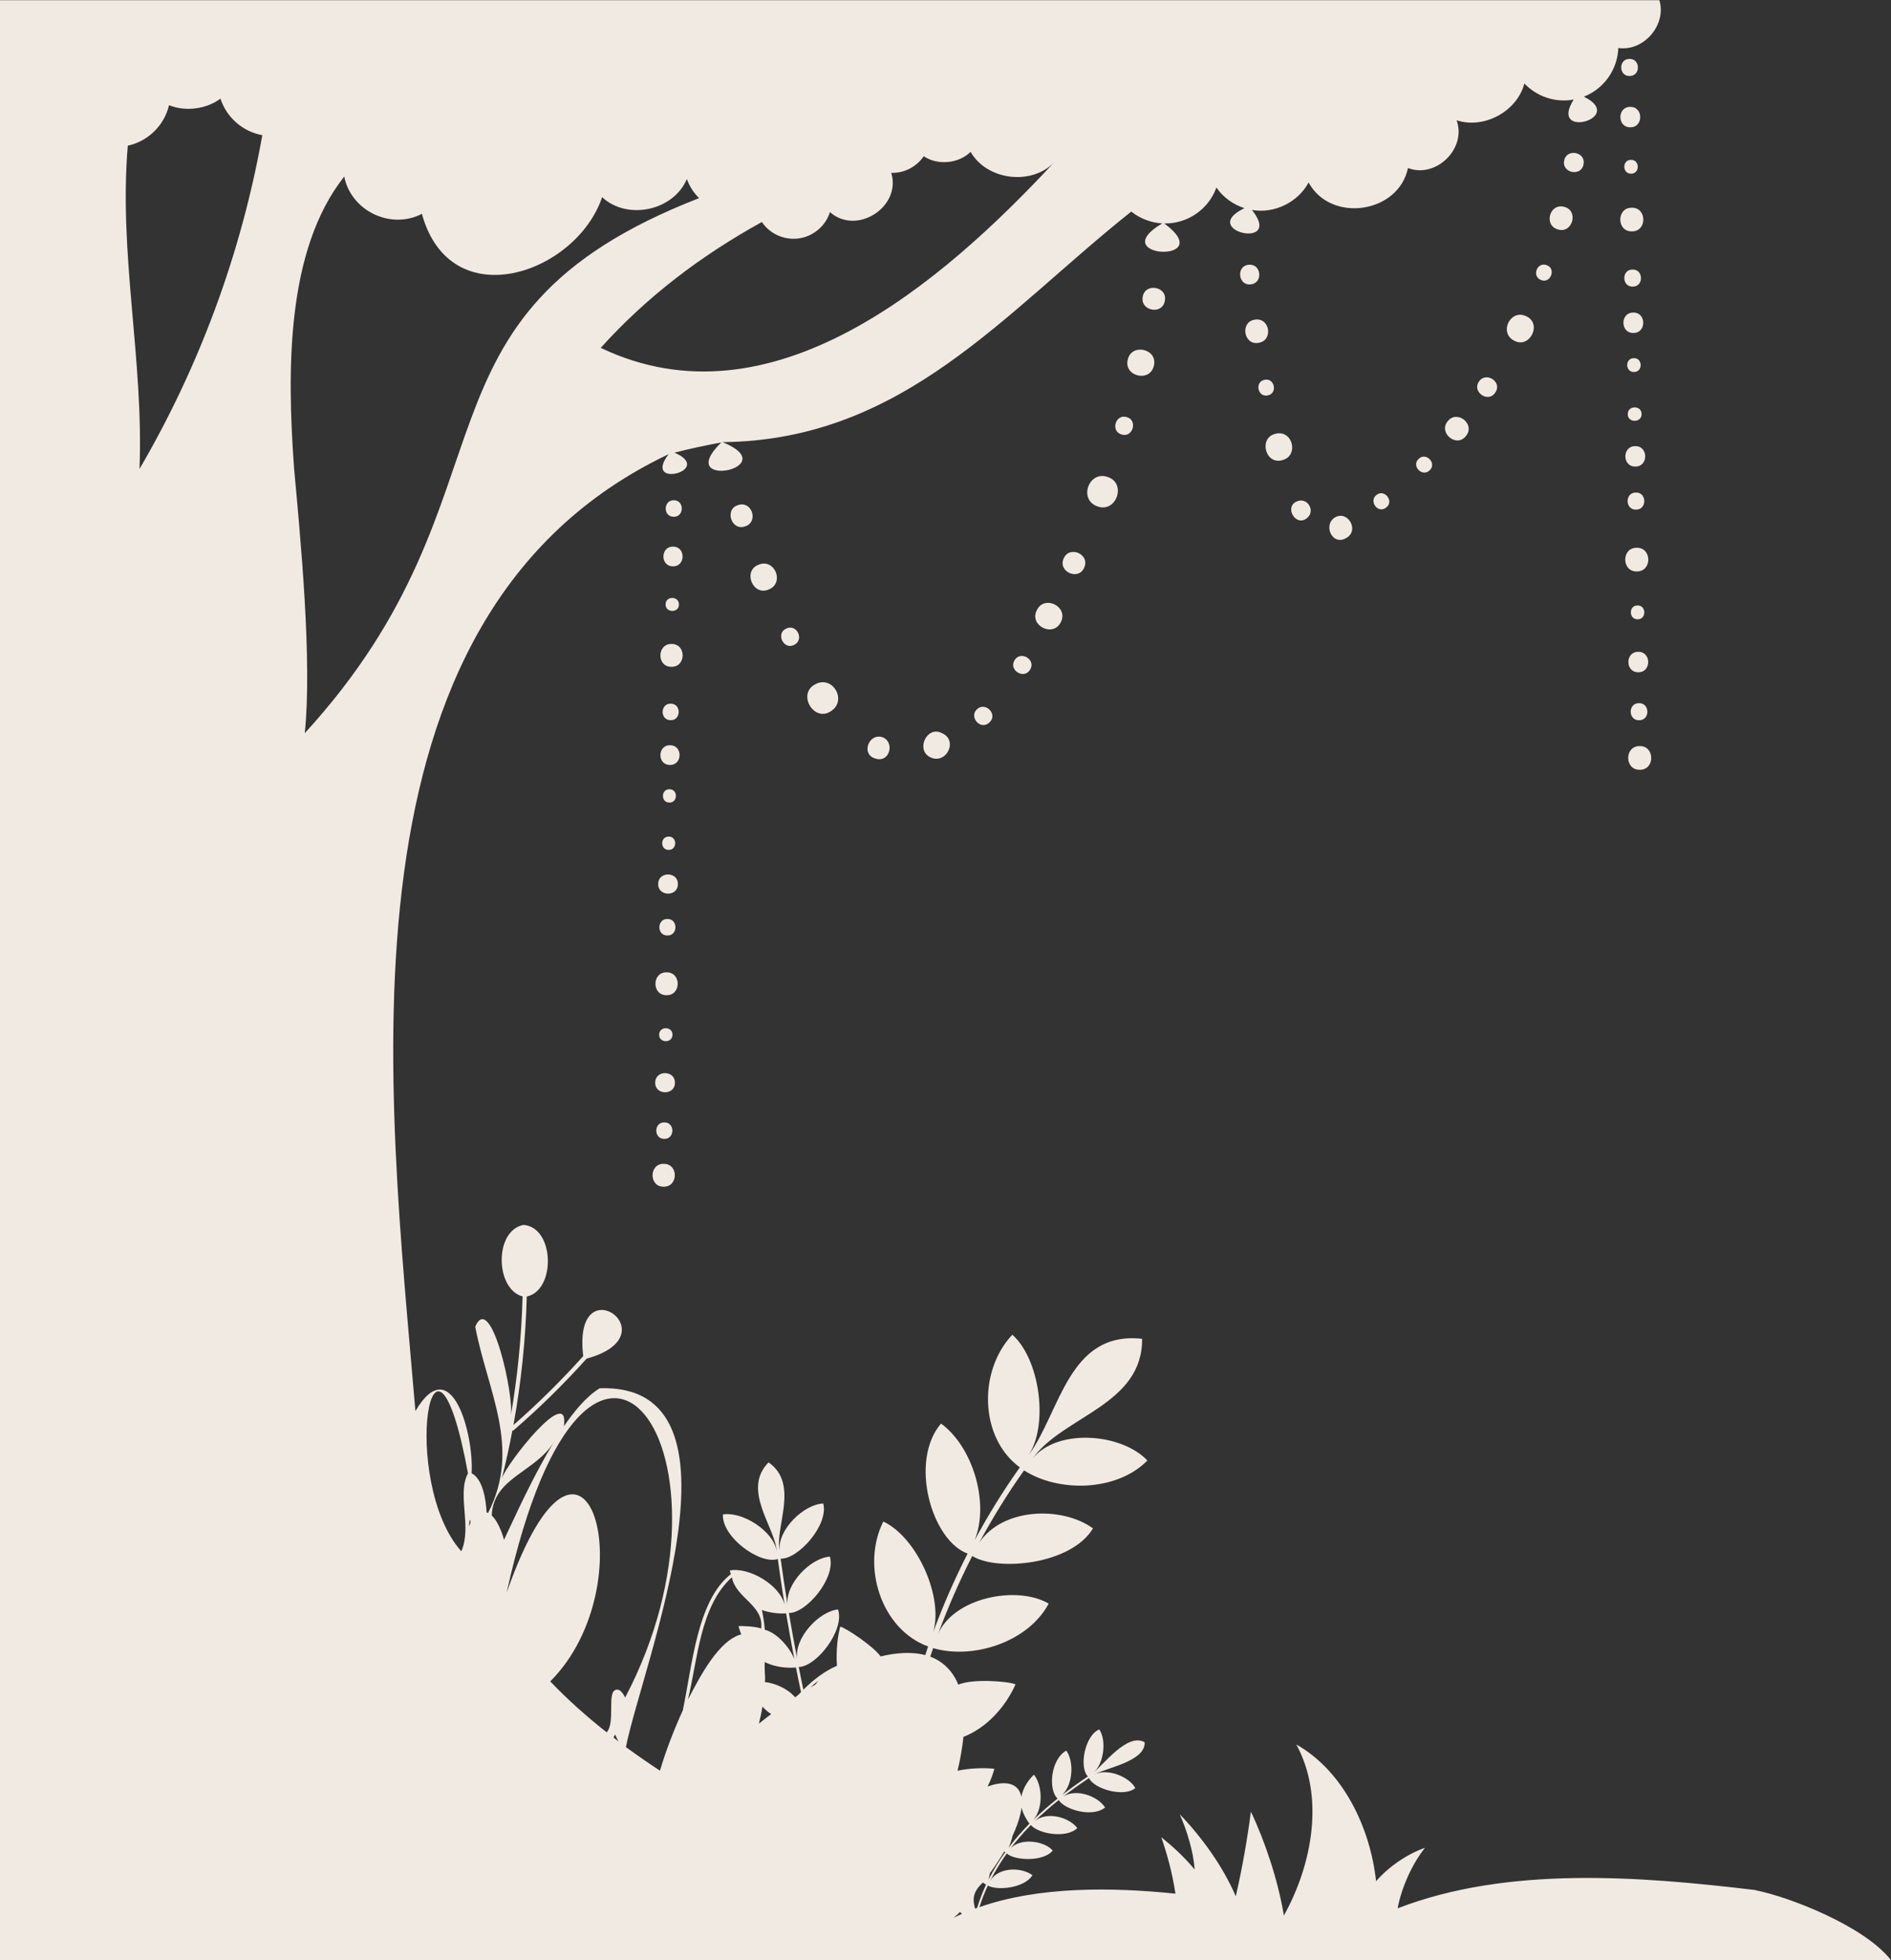 <?xml version="1.0" encoding="UTF-8"?>
<svg id="Layer_2" data-name="Layer 2" xmlns="http://www.w3.org/2000/svg" viewBox="0 0 521.04 540">
  <rect x="0" y="0" width="521.04" height="540" fill="#333333" stroke="none"/>
  <defs>
    <style>
      .cls-1 {
        fill: #f1eae2;
      }
    </style>
  </defs>
  <g id="left4">
    <g>
      <path class="cls-1" d="m185.4,156.03c3.52.1,3.6-5.42.08-5.42-3.52-.1-3.6,5.42-.08,5.42Z"/>
      <path class="cls-1" d="m185.61,142.38c2.95.09,3.02-4.55.07-4.55-2.95-.09-3.02,4.55-.07,4.55Z"/>
      <path class="cls-1" d="m183.4,166.5c-.07,2.38,3.67,2.44,3.67.06.07-2.38-3.67-2.44-3.67-.06Z"/>
      <path class="cls-1" d="m185.08,177.42c-4.09-.12-4.18,6.3-.1,6.3,4.09.12,4.18-6.3.1-6.3Z"/>
      <path class="cls-1" d="m184.65,205.33c-3.52-.1-3.6,5.42-.08,5.42,3.52.1,3.6-5.42.08-5.42Z"/>
      <path class="cls-1" d="m184.76,198.42c2.95.09,3.02-4.55.07-4.55-2.95-.09-3.02,4.55-.07,4.55Z"/>
      <path class="cls-1" d="m184.42,221.12c2.38.07,2.44-3.67.06-3.67-2.38-.07-2.44,3.67-.06,3.67Z"/>
      <path class="cls-1" d="m182.82,326.95c4.09.12,4.18-6.3.1-6.3-4.09-.12-4.18,6.3-.1,6.3Z"/>
      <path class="cls-1" d="m180.54,298.26c-.1,3.52,5.42,3.6,5.42.08.1-3.52-5.42-3.6-5.42-.08Z"/>
      <path class="cls-1" d="m183.08,309.23c-2.95-.09-3.02,4.55-.07,4.55,2.95.09,3.02-4.55.07-4.55Z"/>
      <path class="cls-1" d="m185.29,285.11c.07-2.38-3.67-2.44-3.67-.06-.07,2.38,3.67,2.44,3.67.06Z"/>
      <path class="cls-1" d="m183.71,267.89c-4.09-.12-4.18,6.3-.09,6.3,4.09.12,4.18-6.3.09-6.3Z"/>
      <path class="cls-1" d="m181.36,243.53c-.1,3.52,5.42,3.6,5.42.08.1-3.52-5.42-3.6-5.42-.08Z"/>
      <path class="cls-1" d="m183.93,253.19c-2.95-.09-3.02,4.55-.07,4.55,2.95.09,3.02-4.55.07-4.55Z"/>
      <path class="cls-1" d="m184.22,234.16c2.38.07,2.44-3.67.06-3.67-2.38-.07-2.44,3.67-.06,3.67Z"/>
      <path class="cls-1" d="m211.83,162.41c4.41-1.78,1.67-8.61-2.75-6.85-4.54,1.65-1.67,8.79,2.75,6.85Z"/>
      <path class="cls-1" d="m203.41,139.14c-3.88,1.12-1.91,7.24,1.89,5.89,3.8-1.22,1.91-7.11-1.89-5.89Z"/>
      <path class="cls-1" d="m216.63,173.18c-2.97,1.34-.7,5.99,2.18,4.5,2.92-1.41.72-5.92-2.18-4.5Z"/>
      <path class="cls-1" d="m224.58,188.56c-5.02,2.64-.25,10.64,4.46,7.32,4.47-2.98.31-10-4.46-7.32Z"/>
      <path class="cls-1" d="m259.43,201.94c-4.04-1.99-7.1,4.55-3.25,6.62,4.47,2.38,8.08-4.63,3.25-6.62Z"/>
      <path class="cls-1" d="m242.96,203.06c-3.68-.99-5.8,4.89-1.69,5.95,4.02,1.25,5.38-4.86,1.69-5.95Z"/>
      <path class="cls-1" d="m269.18,195.42c-2.29,2.12,1.04,5.97,3.45,3.62,2.44-2.24-1.16-5.83-3.45-3.62Z"/>
      <path class="cls-1" d="m317.93,100.77c1.17-4.67-6.17-6.33-7.19-1.68-1.17,4.61,6.14,6.38,7.19,1.68Z"/>
      <path class="cls-1" d="m320.96,82.85c.74-3.97-5.49-5-6.1-1.06-.72,3.93,5.49,5.05,6.1,1.06Z"/>
      <path class="cls-1" d="m309.04,119.71c3.09.99,4.54-3.96,1.41-4.8-3.11-.93-4.52,3.9-1.41,4.8Z"/>
      <path class="cls-1" d="m305.22,131.42c-5.19-1.87-8.11,6.18-2.92,8.06,5.21,2.06,8.25-6.31,2.92-8.06Z"/>
      <path class="cls-1" d="m285.7,168.09c-2.24,4.21,4.45,7.65,6.59,3.33,2.21-4.28-4.52-7.63-6.59-3.33Z"/>
      <path class="cls-1" d="m293.08,153.87c-1.65,3.64,4.1,6.22,5.66,2.5,1.67-3.68-4.12-6.19-5.66-2.5Z"/>
      <path class="cls-1" d="m279.54,181.91c-1.69,2.71,2.63,5.42,4.29,2.58,1.73-2.79-2.68-5.34-4.29-2.58Z"/>
      <path class="cls-1" d="m346.75,94.46c4.13-.58,3.2-7.01-.93-6.4-4.18.5-3.22,7.11.93,6.4Z"/>
      <path class="cls-1" d="m344.62,78.34c3.49-.34,2.94-5.77-.55-5.39-3.52.27-2.95,5.83.55,5.39Z"/>
      <path class="cls-1" d="m349.29,108.94c2.79-.51,1.96-4.85-.82-4.3-2.81.47-1.97,4.89.82,4.3Z"/>
      <path class="cls-1" d="m353.28,126.79c4.69-1.16,2.95-8.42-1.75-7.3-4.8,1-2.97,8.62,1.75,7.3Z"/>
      <path class="cls-1" d="m367.81,142.57c-3.39,2.11-.64,7.97,3.14,5.65,3.73-2.07.4-7.75-3.14-5.65Z"/>
      <path class="cls-1" d="m359.88,142.92c2.85-1.87.44-6.18-2.64-4.73-3.34,1.47-.35,6.81,2.64,4.73Z"/>
      <path class="cls-1" d="m379.3,136.34c-2.24,1.66.33,5.3,2.61,3.52,2.33-1.69-.39-5.22-2.61-3.52Z"/>
      <path class="cls-1" d="m429.28,63.22c4.04,1.24,5.8-5.28,1.68-6.24-4.02-1.06-5.69,5.14-1.68,6.24Z"/>
      <path class="cls-1" d="m436.31,45.28c.72-3.47-4.72-4.46-5.32-1.02-.7,3.42,4.71,4.51,5.32,1.02Z"/>
      <path class="cls-1" d="m426.15,73.05c-2.67-.97-4.17,3.14-1.5,4.11,2.64,1.05,4.2-3.22,1.5-4.11Z"/>
      <path class="cls-1" d="m420.49,87.11c-4.33-2.04-7.6,4.58-3.27,6.75,4.3,2.32,7.82-4.75,3.27-6.75Z"/>
      <path class="cls-1" d="m398.9,116.05c-2.65,3.2,2.43,7.42,5.01,4.08,2.73-3.28-2.47-7.33-5.01-4.08Z"/>
      <path class="cls-1" d="m407.48,105.16c-1.93,2.87,2.63,5.99,4.54,2.96,2.02-2.95-2.66-5.87-4.54-2.96Z"/>
      <path class="cls-1" d="m390.87,126.45c-2.07,1.93,1.04,5.13,3.07,3.12,2.05-1.99-1.1-5.14-3.07-3.12Z"/>
      <path class="cls-1" d="m449.25,35.07c3.64,0,3.56-5.72-.08-5.62-3.64,0-3.56,5.72.08,5.62Z"/>
      <path class="cls-1" d="m449.04,20.94c3.06,0,2.99-4.8-.07-4.71-3.06,0-2.99,4.8.07,4.71Z"/>
      <path class="cls-1" d="m449.38,44.04c-2.47,0-2.41,3.88.06,3.81,2.47,0,2.41-3.88-.06-3.81Z"/>
      <path class="cls-1" d="m449.67,63.75c4.23,0,4.14-6.65-.1-6.52-4.23,0-4.13,6.65.1,6.52Z"/>
      <path class="cls-1" d="m450.08,91.74c3.64,0,3.56-5.72-.08-5.62-3.64,0-3.56,5.72.08,5.62Z"/>
      <path class="cls-1" d="m449.82,74.26c-3.06,0-2.99,4.8.07,4.71,3.06,0,2.99-4.8-.07-4.71Z"/>
      <path class="cls-1" d="m450.18,98.68c-2.47,0-2.41,3.88.06,3.81,2.47,0,2.41-3.88-.06-3.81Z"/>
      <path class="cls-1" d="m451.85,212.08c4.23,0,4.14-6.65-.1-6.52-4.23,0-4.13,6.65.1,6.52Z"/>
      <path class="cls-1" d="m451.37,179.59c-3.64,0-3.56,5.72.08,5.62,3.64,0,3.56-5.72-.08-5.62Z"/>
      <path class="cls-1" d="m451.58,193.73c-3.06,0-2.99,4.8.07,4.71,3.06,0,2.99-4.8-.07-4.71Z"/>
      <path class="cls-1" d="m451.24,170.62c2.47,0,2.41-3.88-.06-3.81-2.47,0-2.41,3.88.06,3.81Z"/>
      <path class="cls-1" d="m451.04,157.44c4.23,0,4.14-6.65-.1-6.52-4.23,0-4.13,6.65.1,6.52Z"/>
      <path class="cls-1" d="m450.54,122.92c-3.64,0-3.56,5.72.08,5.62,3.64,0,3.56-5.72-.08-5.62Z"/>
      <path class="cls-1" d="m450.73,135.7c-3.06,0-2.99,4.8.07,4.71,3.06,0,2.99-4.8-.07-4.71Z"/>
      <path class="cls-1" d="m448.51,114.12c0,2.47,3.88,2.41,3.81-.06,0-2.47-3.88-2.41-3.81.06Z"/>
      <path class="cls-1" d="m483.72,520.74c-31.86-3.81-68.28-6.7-98.62,5.03,1.09-5.86,4.08-12.36,7.54-16.67-4.57,1.57-9.79,4.95-13.48,9.2-1.62-14.88-9.13-30.43-21.98-37.67,7.88,14.4,4.38,33.13-3.42,47.12-1.63-9.8-5.25-20.57-9.1-28.61-.88,6.95-2.34,15.49-4.16,23.32-3.51-8.21-9.36-16.31-15.43-22.6,1.96,4.48,3.74,10.15,4.11,15.21-3.04-3.62-6.14-6.44-9.2-8.89,1.62,4.77,2.97,9.48,3.9,15.55-17.71-1.83-37.8-1.99-54.01,3.71.64-2.03,1.41-4.02,2.32-5.94,2.53,1.45,10.13.74,12.28-2.86-2.97-2.23-9.2-2.32-11.59,1.46,1.32-2.59,2.84-5.08,4.53-7.45,2.09,2,10.23,2.35,12.65-.81-2.41-2.75-9.13-3.57-11.73-.44,1.76-2.32,3.68-4.52,5.72-6.59,1.94,2.41,9.8,3.83,12.79.84-2.24-2.96-8.3-4.68-11.69-1.94,2.09-2.03,4.29-3.95,6.57-5.76,1.72,2.71,9.33,4.87,12.78,2.04-2.01-3.13-7.91-5.33-11.56-3.01,2.31-1.79,4.69-3.47,7.11-5.11,1.33,2.98,9.61,5.43,12.77,2.77-1.71-3.22-8.07-5.66-11.47-3.64,3.11-1.91,14.27-3.6,14.05-8.98-4.77-2.75-11.36,6.28-14.35,8.54,3.12-2.29,3.93-9.07,1.84-12.08-3.97,1.63-5.65,10.41-3.14,12.95-2.42,1.64-4.82,3.34-7.13,5.13,3.07-2.88,3.35-9.17,1.2-12.24-4.26,2.29-5.11,10.64-2.43,13.22-2.29,1.83-4.51,3.76-6.61,5.8,2.7-3.18,2.48-9.48.1-12.39-1.55,1.49-3,3.61-3.46,6.07-.91-4.44-5.42-4.23-9.3-2.8.96-1.96,1.39-3.25,1.88-4.89-2.73-.33-7.11-.17-10.16.54.74-3.08,1.31-6.28,1.62-9.34,6.55-2.55,11.61-8.34,14.36-14.47-2.22-.9-12.01-1.59-15.77.09-1.48-3.65-4.11-6.37-7.73-7.72.26-.79.52-1.58.79-2.35,10.92,3.22,26.18-1.61,31.85-12.27-8.88-5.13-26.12-1.61-30.47,8.34,2.71-7.33,5.85-14.49,9.4-21.45,6.89,4.32,27.31,2.41,33.26-7.61-8.31-6.08-24.74-5.85-31.32,3.92,3.7-6.88,7.81-13.53,12.34-19.9,9.54,6.14,25.58,5.84,33.98-2.72-7.04-7.45-24.56-8.99-31.54-.66,8.39-11.61,30.25-14.65,30.08-32.87-20.29-2.23-22.51,20.06-31.23,32.01,5.48-8.45,3.06-26.37-4.52-33.14-9.4,9.93-9.12,28.36,2.06,36.55-4.56,6.41-8.7,13.12-12.43,20.04,4.17-10.48-.7-25.91-9.29-32.11-8.84,10.39-2.6,32.19,7.33,35.83-3.58,7.01-6.74,14.23-9.47,21.61,2.85-9.71-4.46-26.06-13.75-30.45-6.16,12.2-.64,29.72,12.34,34.42-.27.79-.53,1.59-.79,2.39-3.74-1.03-8.32-.62-12.31.36-1.92-2.79-9.65-7.93-11.12-8.21-.24.86-.66,3.09-.79,4.44h0c-.19,2.01-.28,4.21-.11,6.34-3.37,1.45-6.54,3.9-9.26,6.6-.44-2.08-.86-4.17-1.27-6.26,4.86-.08,12.74-10.1,10.83-15.86-5.33.56-12.09,7.91-11.26,13.62-.81-4.2-1.57-8.42-2.28-12.64,4.87.06,13.02-9.72,11.29-15.54-5.35.4-12.32,7.54-11.66,13.28-.69-4.23-1.33-8.47-1.91-12.71,4.86.19,13.31-9.33,11.74-15.2-5.36.23-12.53,7.18-12.04,12.93-1.22-6.72,5.44-18.35-3.02-24.26-7.42,7.53,1.63,17.55,2.24,24.36-1.03-5.59-9.53-10.88-14.82-10.01-.32,6.26,10.23,13.9,15.12,12.28.58,4.25,1.21,8.49,1.9,12.73-1.19-5.56-9.85-10.59-15.11-9.57,0,0,.07.39.26,1.03-9.29,7.24-10.6,25.07-13.22,37.51-2.39,5.22-4.78,11.4-6.29,16.62-3.2-2.1-6.33-4.28-9.39-6.51,4.6-22.94,35.93-100.32-7.21-98.86-3.98,2.45-7.14,6.58-9.88,10.46,1.68-11.85-15.77,10.19-17.1,14.4,1.1-4.27,2.11-8.96,2.92-13.28l.14.16c7.03-6.05,13.83-12.69,20.32-19.91,23.73-6.48-4.01-26.23-.95-.68-6.16,6.85-12.59,13.18-19.22,18.98,2.1-11.64,3.37-23.56,3.66-35.4,8.07-1.68,7.73-19.09-.9-19.73-8.11,1.54-7.82,17.7-.25,19.7-.28,10.99-1.4,22.28-3.28,33.12,1.15-5.23-5.43-34.85-9.77-24.78,3.45,17.99,12.75,33.36,3.53,51.34-.13-.07-.26-.12-.39-.18-.22-3.58-1-9.1-4.14-10.8.67-10.67-5.55-33.92-15.48-17.12-7.39-87.87-24.33-218.95,69.76-263.62-7.42,9.73,12.86,4.43,1.63-.43,4.18-1.09,8.5-1.99,12.89-2.82-13.56,13.28,17.91,7.14.37-.07,49.78-.55,77.49-35.62,112.6-63.53,2.33,1.9,5.54,3.12,8.54,3.25-16.24,9.6,15.75,11.24.55.02,6.21.12,12.14-3.71,14.36-9.89,1.86,2.66,4.58,4.68,7.74,5.68-13.01,6.19,11,11.76,2.06.49,6.29,1.12,12.76-2.22,15.61-7.57,6.07,11.24,24.76,8.57,27.38-3.97,7.73,2.95,16.23-5.39,13.4-13.17,7.62,2.54,16.74-2.55,18.67-10.14,3.39,3.57,8.44,5.38,13.59,4.44-7.09,11.2,14.72,5.05,2.8-.8,5.58-2.18,9.29-7.51,9.5-13.41,7.06,1.03,13.38-6.48,11.3-13.17H0v540h521.04c-7.37-9.45-28.21-17.49-37.32-19.26Zm-204.74-14.93c.97-2.03,1.81-4.32,2.2-6.15.15-.58.23-1.16.3-1.69.23,1.47,1.54,3.73,2.19,4.45-2.06,2.09-3.99,4.31-5.76,6.65.38-.84.82-1.97,1.07-3.26Zm-6.33,10.85c.03-.18.07-.36.1-.55,1.49-2.05,2.83-4.08,3.97-6.03.1.1.19.18.26.24-1.71,2.39-3.25,4.9-4.58,7.52.09-.35.17-.76.25-1.19Zm-48.88-452.22c2.45-1.36,4.14-3.54,4.91-6.01,7.32,6.53,19.75-1.39,16.89-10.8,3.68.11,7.03-1.76,8.96-4.59,3.79,2.6,9.69,2.03,12.9-1.2,4.52,7.85,16.69,9.32,22.95,2.97-30.58,32.89-77.63,73.59-124.86,51.03,12.81-14.2,27.69-25.44,44.4-34.67,3.04,4.48,9.05,5.97,13.86,3.28Zm-151.66-26.27c-5.8,31.99-17.26,62.96-33.67,91.03,1.18-30.1-5.76-59.02-3.23-89.06,5.61-1.22,10.05-5.59,11.37-11.16,4.52,1.86,10.35,1.07,14.16-1.8,1.69,5.16,6.1,9.08,11.54,10.07-.05.31-.11.61-.17.92Zm8.88,90.33c-1.86-26.15-2.25-59.51,13.86-79.85,1.89,9.48,12.82,14.71,21.4,10.27,7.84,28.51,42.5,16.56,49.66-4.6,6.87,6.43,19.63,3.82,23.35-5,.71,2.01,1.88,3.81,3.37,5.27-83.79,32.57-47.79,80.89-108.65,147.41,2.07-19.9-1.17-53.58-3-73.5Zm47.96,277.43c-3.1,5.73,1.17,14.79-1.85,21.47-17.06-19.23-8.04-74.95,1.85-21.47Zm.27,14.57c.07-.59.14-1.19.2-1.8.46.66.13,1.14-.2,1.8Zm10.14,2.7c-.17.35-.33.71-.49,1.06-.59-2.41-2-5.51-3.38-6.72.42-10.52,12.04-11.86,17.2-20.35-5.07,8.31-9.19,17.17-13.33,26.01Zm29.66,55.5c.16-.28.33-.55.49-.83.29.74.6,1.4.94,1.93-.48-.36-.95-.72-1.43-1.1Zm.97-13.18c-3.02.1-.27,8.97-2.83,11.75-5.5-4.32-10.72-8.97-15.54-14.02,26.74-26.81,9.68-86.16-12.01-24.49,22.61-102.6,67.79-37.84,32.64,28.94-.7-1.43-1.5-2.27-2.27-2.18Zm46.61-21.01c.71,4.23,1.47,8.45,2.28,12.66-1-2.77-4.42-7.15-8.15-8.16-.16-1.92-.4-3.64-.8-5.42,2.89,1.03,5.7.98,6.66.93Zm-13.1,3.54s.21.93.74,2.24c-6.23,1.66-11.37,11.6-14.68,17.97,2.71-11.28,3.36-25.77,12.1-33.7,1.11,5.84,8.84,7.6,8.08,14.12-1.4-.59-5.96-.8-6.25-.63Zm7.98,24.97c-.79.6-1.58,1.22-2.37,1.85h0c.39-1.56.73-3.11.97-4.67.69.75,1.5,1.48,2.42,2.06-.34.26-.68.51-1.02.76Zm8.96-6.57c-.4.46-.85.86-1.38,1.17-1.96-2.36-5.55-3.9-8.28-4.18.12-1.88-.22-3.7-.04-5.52,3.52,1.79,7.4,1.6,8.58,1.51.44,2.26.91,4.52,1.39,6.77-.09.09-.17.17-.26.26Zm4.45-2.6c-.39.52-1.11.69-1.64,1.09.74-.68,1.47-1.3,2.2-1.86-.2.25-.38.5-.56.77Zm37.89,64.54c.59-.51,1.17-1.04,1.72-1.61.18.18.37.35.55.51-.8.36-1.55.72-2.27,1.1Zm6.46-2.74c-.19.06-.38.13-.57.19-.92-3.11-.2-4.97,2.14-7.18.38.28.7.48.88.6-.97,2.06-1.78,4.21-2.46,6.38Z"/>
    </g>
  </g>
</svg>